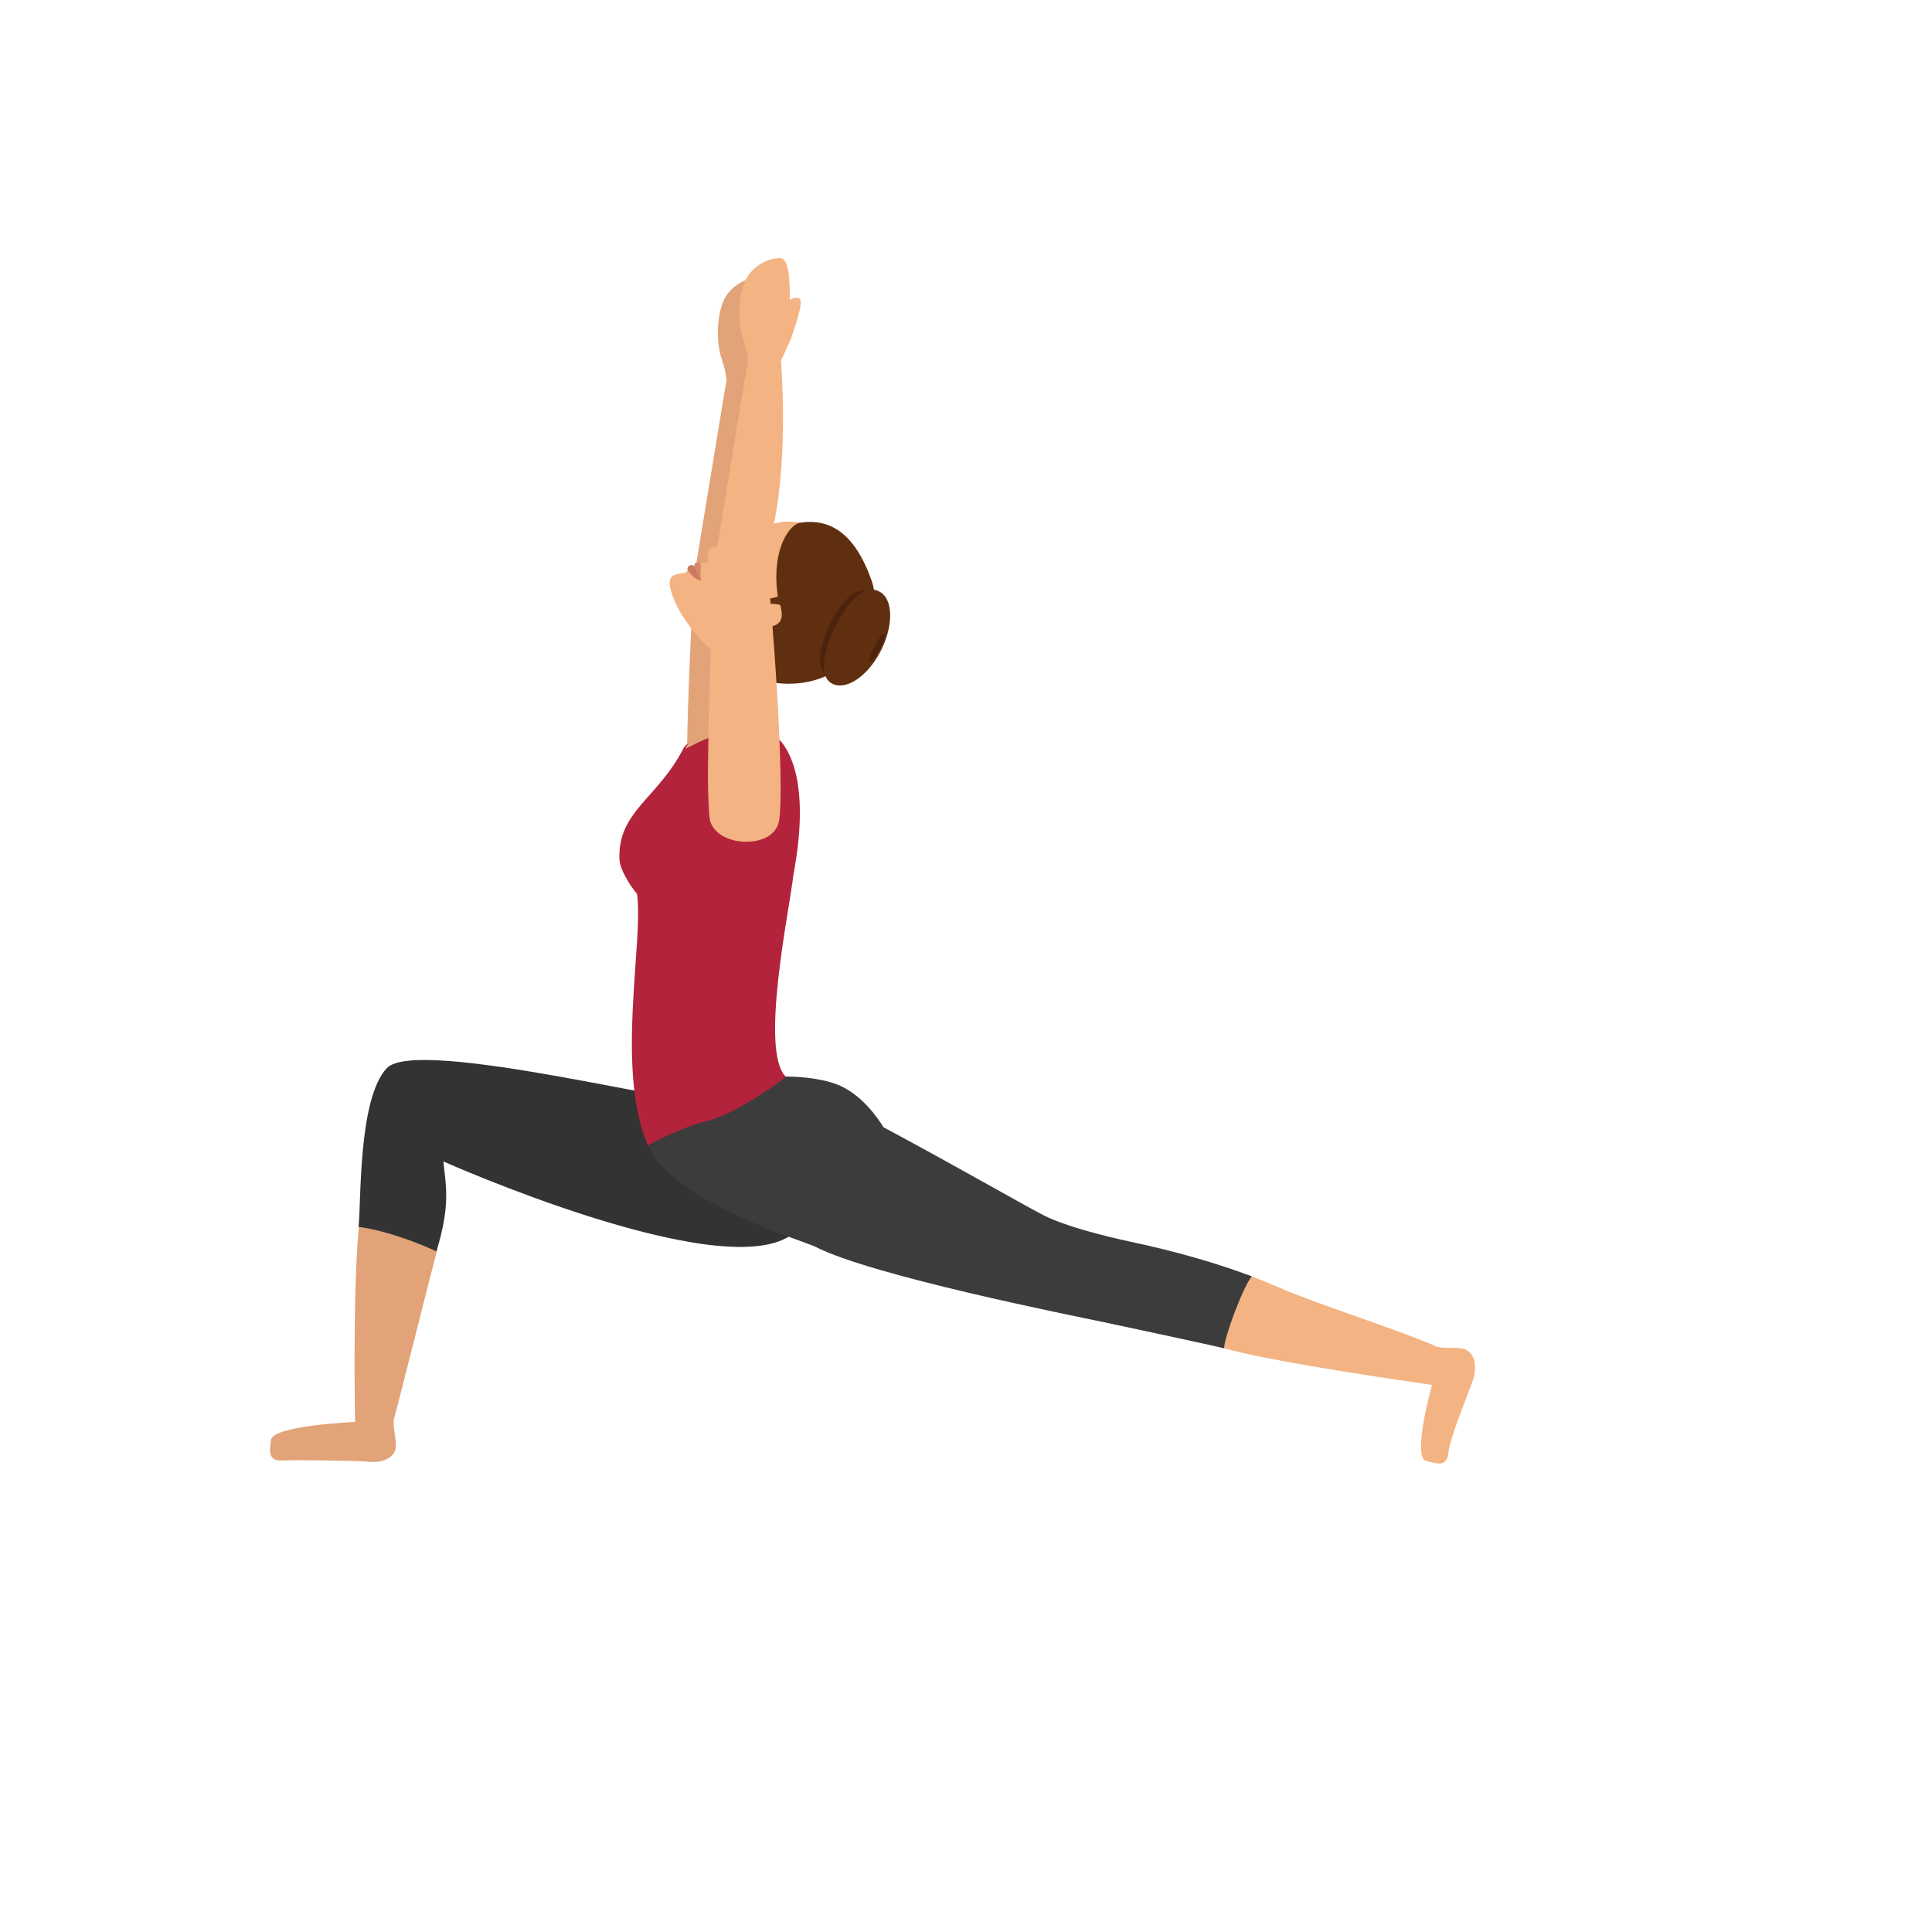<?xml version="1.0" encoding="UTF-8" standalone="no"?>
<svg
   xmlns:dc="http://purl.org/dc/elements/1.1/"
   xmlns:cc="http://creativecommons.org/ns#"
   xmlns:rdf="http://www.w3.org/1999/02/22-rdf-syntax-ns#"
   xmlns:svg="http://www.w3.org/2000/svg"
   xmlns="http://www.w3.org/2000/svg"
   xmlns:sodipodi="http://sodipodi.sourceforge.net/DTD/sodipodi-0.dtd"
   xmlns:inkscape="http://www.inkscape.org/namespaces/inkscape"
   version="1.1"
   id="Layer_1"
   x="0px"
   y="0px"
   viewBox="0 0 496.2 496.2"
   style="enable-background:new 0 0 496.2 496.2;"
   xml:space="preserve"
   sodipodi:docname="12a.svg"
   inkscape:version="1.0 (1.0+r73+1)"><defs
   id="defs877" /><sodipodi:namedview
   inkscape:document-rotation="0"
   pagecolor="#ffffff"
   bordercolor="#666666"
   borderopacity="1"
   objecttolerance="10"
   gridtolerance="10"
   guidetolerance="10"
   inkscape:pageopacity="0"
   inkscape:pageshadow="2"
   inkscape:window-width="2231"
   inkscape:window-height="1336"
   id="namedview875"
   showgrid="false"
   inkscape:zoom="2.3115679"
   inkscape:cx="248.10001"
   inkscape:cy="248.10001"
   inkscape:window-x="60"
   inkscape:window-y="48"
   inkscape:window-maximized="0"
   inkscape:current-layer="Layer_1" />
<path
   style="fill:#ffefd6;fill-opacity:0"
   d="M0,248.1C0,111.1,111.1,0,248.1,0s248.1,111.1,248.1,248.1S385.1,496.2,248.1,496.2S0,385.1,0,248.1z  "
   id="path798" />
<path
   style="fill:#e2a379"
   d="m 72.588,375.1 c 4.1,-0.2 20.3,0.1 21.8,0.3 3.6,0.5 7.4,-0.9 7.3,-4.3 -0.1,-2.6 -0.9,-5.1 -0.5,-6.7 2.2,-8.1 8.4,-33.2 11,-43 0.8,-3.3 -19.6,-9.9 -20,-6.3 -1.5,14.4 -1.1,44.9 -1,50.1 0,0 -21.4,0.9 -21.6,4.7 -0.2,2.2 -1.1,5.5 3,5.2 z"
   id="path800" />
<path
   style="fill:#333333"
   d="m 113.888,298.3 c 0.5,5.8 2,10.7 -1.8,23.1 -3.1,-1.5 -12.3,-5.3 -20,-6.3 0.7,-5.8 -0.2,-33 7.3,-40.8 7.9,-8.2 80.5,10.9 82.2,8.3 0,0 36.4,24.6 21.3,34.8 -18.6,12.3 -89,-19.1 -89,-19.1 z"
   id="path802" />
<path
   style="fill:#f4b382"
   d="m 371.988,373.1 c 0.4,-4.1 6,-17.4 6.4,-18.9 1,-3.5 0.4,-7.4 -3.1,-7.9 -2.6,-0.3 -5.2,0.1 -6.7,-0.6 -7.6,-3.5 -31.3,-11.1 -40.5,-15.2 -2.1,-0.9 -4.3,-1.8 -6.6,-2.7 -9.3,-3.5 -10.6,17.6 -7.1,18.5 13.9,3.8 48.2,8.6 53.4,9.4 0,0 -5.2,18.6 -1.5,19.5 2.2,0.5 5.3,2 5.7,-2.1 z"
   id="path804" />
<path
   style="fill:#3d3c3c"
   d="m 290.288,318.9 c 11.3,2.4 21.9,5.4 31.2,8.9 -2.2,2.7 -7,15.4 -7.1,18.5 -3.5,-0.9 -30.8,-6.7 -30.8,-6.7 -8.6,-1.8 -59.8,-12 -74.2,-19.4 -3.8,-1.8 -36.5,-11.4 -42.9,-26 -2.4,-5.5 27.5,-19.1 35.6,-17.7 3.9,0 10.5,0.6 14.6,2.8 6.2,3.2 10.2,10.2 10.2,10.2 18.5,9.9 36.2,20.1 41.1,22.6 7.2,3.7 22.3,6.8 22.3,6.8 z"
   id="path806" />
<g
   transform="matrix(-1,0,0,1,448.188,0)"
   id="g812">
	<path
   style="fill:#e2a379"
   d="m 253.3,71.3 c -3.8,0 -1.8,15.8 -2.8,20.6 l 2.6,5.7 c -2.3,34.7 3.9,49.8 3.9,49.8 -2.3,20.7 -4.8,60.6 -3.4,68.4 1.3,7.8 17.3,6.9 17.9,-1.1 0.6,-7.9 0.3,-15 0.2,-22.9 0,-7.9 -1.2,-37.4 -1.9,-44.3 -0.1,-0.9 -8.2,-49.9 -8.2,-49.9 0,0 0.1,-2 1.2,-5.3 1.6,-4.6 1.2,-11.5 -0.5,-15.2 -1.5,-3.2 -5.2,-5.8 -9,-5.8 z"
   id="path808" />
	<path
   style="fill:#e2a379"
   d="m 252.1,87.1 c 0,0 0.4,-5 -2.2,-5.5 -2.2,-0.4 -3,-0.3 0.6,10.3 0,0 1.5,-0.1 1.6,-4.8 z"
   id="path810" />
</g>
<path
   style="fill:#b3233b"
   d="m 159.088,220.6 c -0.4,-12.3 9.8,-15.4 16.5,-28.5 0.8,-1.6 8.4,-6.1 12.4,-6.2 4.4,-0.1 8.9,0.6 12.3,4.2 2.6,2.8 7.8,11.5 3.5,34.5 -1,8.9 -8.8,45.6 -1.9,52 0,0 -12.2,9.3 -20.2,11.3 -8,2 -15.3,6.3 -15.3,6.3 -8.4,-19.7 -1,-52.4 -2.8,-64.7 -0.1,0.1 -4.4,-5.4 -4.5,-8.9 z"
   id="path814" />
<path
   style="fill:#e2a379"
   d="m 179.088,187 c 0,0 3.2,-8.9 5.2,-16.9 l 13.4,-0.9 c -2.6,8 -0.7,18.8 -0.7,18.8 -12.5,-1.3 -17.7,3 -21,4.3 z"
   id="path816" />
<path
   style="fill:#f4b382"
   d="m 193.688,138.5 c 3.5,-5.3 9.2,-4.8 12.5,-4.1 10.4,2.1 13.3,7.4 15.8,14.7 3.4,9.6 -20.6,22.1 -25.1,22.8 -11.8,1.7 -21.5,-12 -23.9,-18.2 -2.6,-6.8 0.4,-5.9 3.2,-6.7 0.1,0 0.4,-0.5 0.4,-0.5 0.9,-0.4 2.3,-0.7 3.3,-1.8 0,0 0.9,-0.1 1.4,-0.2 0.3,-0.1 0.5,-0.2 0.5,-0.6 0,-1.1 0,-2.2 0.3,-2.7 0.8,-1.8 10,-0.2 11.6,-2.7 z"
   id="path818" />
<path
   style="fill:#d6876b"
   d="m 180.088,149.1 c 0,0 -0.6,-0.5 -1.8,-3.6 0,-0.5 0.2,-1.3 1.3,-1 0.8,0.2 0,2.3 0.5,4.6 z"
   id="path820" />
<path
   style="fill:#cc785e"
   d="m 180.088,149.1 c 0,0 -1.8,-0.1 -3.5,-2.7 -0.1,-0.4 0.1,-0.9 0.3,-1 0.8,-0.7 1.5,0.1 1.5,0.1 1.1,3.1 1.7,3.6 1.7,3.6 z"
   id="path822" />
<path
   style="fill:#602f0f"
   d="m 223.888,149.2 c 4.1,11.7 -7.3,33.2 -32.7,24.3 -1.7,-0.6 -4.1,-2.5 -2.7,-7.1 1,-3.2 3,-5.9 3,-5.9 0.6,-0.8 1.2,-1.6 1.9,-2.5 0.8,-1 6.8,-2.3 6.6,-3.5 -2.2,-12.1 2.1,-19.1 5.2,-20.2 7.8,-1.3 14.3,2.4 18.7,14.9 z"
   id="path824" />
<path
   style="fill:#f4b382"
   d="m 195.488,161.2 c -5.8,0.1 -6.8,-2 -7.6,-5.2 l 8.7,-1.1 3.8,0.4 c 0.8,3.3 0.9,5.8 -4.9,5.9 z"
   id="path826" />
<path
   style="fill:#4c230c"
   d="m 212.488,173.7 c 3.3,1.9 8.5,-1.3 11.6,-7.3 3.1,-5.9 3,-12.3 -0.3,-14.2 -3.3,-1.9 -7,1.2 -10.1,7.1 -3.1,6 -4.4,12.5 -1.2,14.4 z"
   id="path828" />
<g
   transform="matrix(-1,0,0,1,448.188,0)"
   id="g834">
	<path
   style="fill:#602f0f"
   d="m 249.9,153.6 c -1,-0.2 -1.9,-0.5 -2.5,-0.7 -1,-0.4 -1.6,-0.8 -1.6,-0.8 v 3.8 c 0.5,0.2 1,0.4 1.5,0.5 0,0 0,-0.4 0,-1.1 v 0.1 c 0.9,-0.2 2.3,-0.4 4.2,-0.3 0.1,0.1 1.5,-0.9 -1.6,-1.5 z"
   id="path830" />
	<path
   style="fill:#602f0f"
   d="m 234.6,175.5 c -3.5,2 -9.1,-1.6 -12.5,-8.1 -3.4,-6.5 -3.4,-13.4 0.1,-15.4 3.5,-2 7.5,1.4 10.9,7.9 3.5,6.6 5,13.6 1.5,15.6 z"
   id="path832" />
</g>
<path
   style="fill:#4c230c"
   d="m 223.288,170 c 0.4,0.2 1.5,-1.2 2.6,-3.2 1,-2 1.6,-3.8 1.2,-4 -0.4,-0.2 -1.3,1 -2.3,3 -1.1,2 -1.9,3.9 -1.5,4.2 z"
   id="path836" />
<g
   transform="matrix(-1,0,0,1,448.188,0)"
   id="g842">
	<path
   style="fill:#f4b382"
   d="m 247.8,66.3 c -3.8,0 -1.8,15.8 -2.8,20.6 l 2.6,5.7 c -2.3,34.7 3.9,49.8 3.9,49.8 -2.3,20.7 -4.8,60.6 -3.4,68.4 1.3,7.8 17.3,6.9 17.9,-1.1 0.6,-7.9 0.3,-15 0.2,-22.9 0,-7.9 -1.2,-37.4 -1.9,-44.3 -0.1,-0.9 -8.2,-49.9 -8.2,-49.9 0,0 0.1,-2 1.2,-5.3 1.6,-4.6 1.2,-11.5 -0.5,-15.2 -1.5,-3.2 -5.2,-5.8 -9,-5.8 z"
   id="path838" />
	<path
   style="fill:#f4b382"
   d="m 246.6,82.1 c 0,0 0.4,-5 -2.2,-5.5 -2.2,-0.4 -3,-0.3 0.6,10.3 0,0 1.5,-0.1 1.6,-4.8 z"
   id="path840" />
</g>
<g
   id="g844">
</g>
<g
   id="g846">
</g>
<g
   id="g848">
</g>
<g
   id="g850">
</g>
<g
   id="g852">
</g>
<g
   id="g854">
</g>
<g
   id="g856">
</g>
<g
   id="g858">
</g>
<g
   id="g860">
</g>
<g
   id="g862">
</g>
<g
   id="g864">
</g>
<g
   id="g866">
</g>
<g
   id="g868">
</g>
<g
   id="g870">
</g>
<g
   id="g872">
</g>
</svg>
